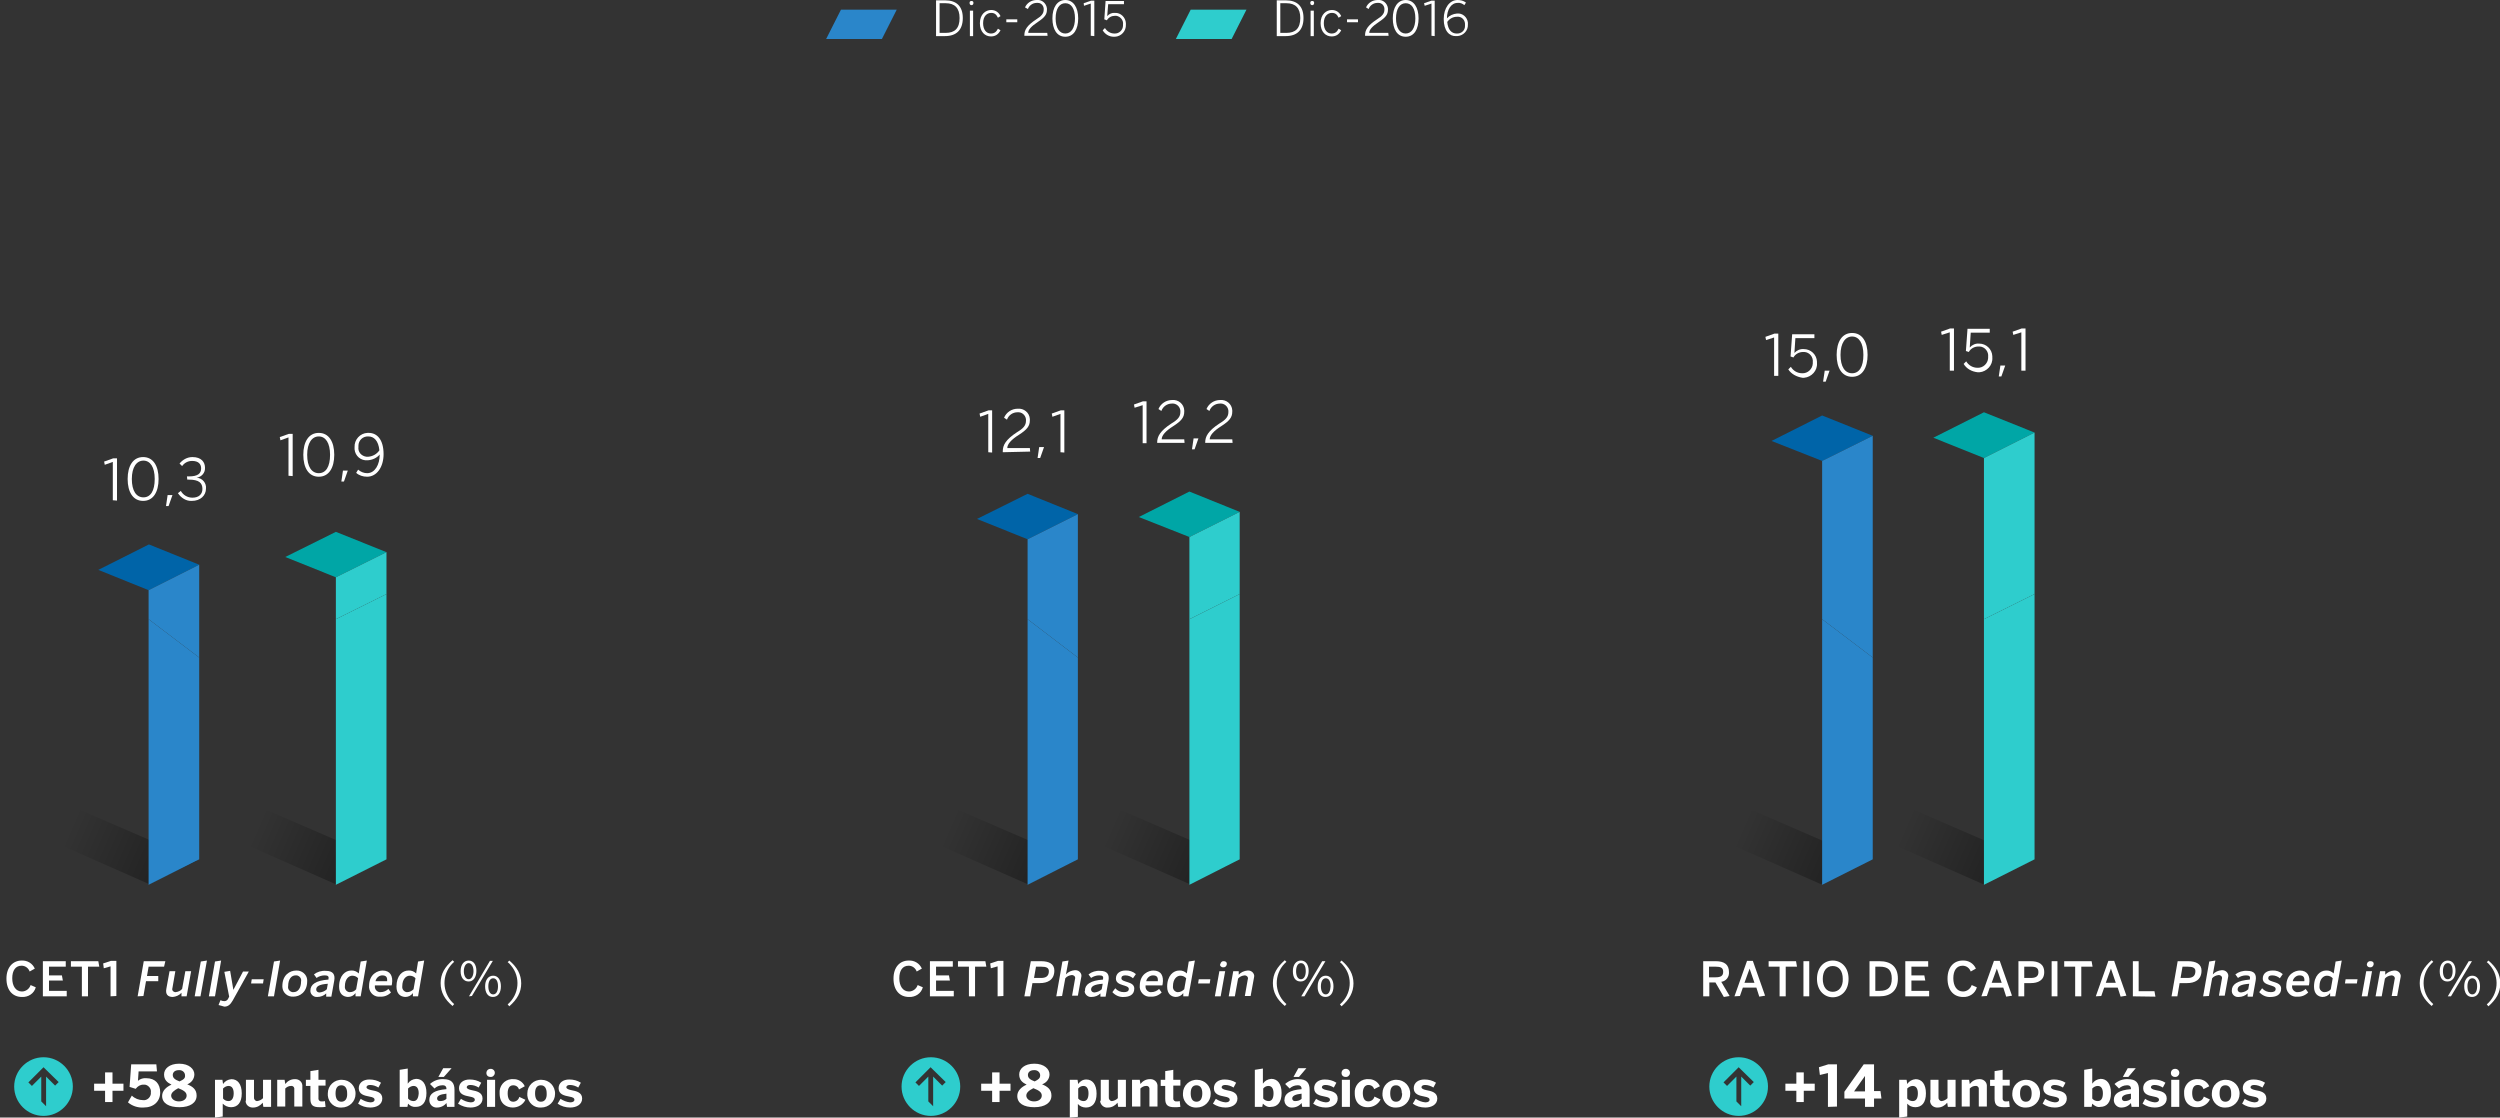 <?xml version="1.0" encoding="utf-8"?>
<!-- Generator: Adobe Illustrator 21.0.0, SVG Export Plug-In . SVG Version: 6.00 Build 0)  -->
<!DOCTYPE svg PUBLIC "-//W3C//DTD SVG 1.1//EN" "http://www.w3.org/Graphics/SVG/1.1/DTD/svg11.dtd">
<svg version="1.1" id="Capa_1" xmlns="http://www.w3.org/2000/svg" xmlns:xlink="http://www.w3.org/1999/xlink" x="0px" y="0px"
	 viewBox="0 0 775.6 346.7" style="enable-background:new 0 0 775.6 346.7;" xml:space="preserve">
<rect x="0" y="0" width="775.6" height="346.7" fill="#333333" stroke="none"/>
<style type="text/css">
	.st0{fill:url(#SVGID_1_);}
	.st1{fill:url(#SVGID_2_);}
	.st2{fill:url(#SVGID_3_);}
	.st3{fill:url(#SVGID_4_);}
	.st4{fill:url(#SVGID_5_);}
	.st5{fill:url(#SVGID_6_);}
	.st6{fill:#FFFFFF;}
	.st7{fill:#2ECDCD;}
	.st8{fill:#2A86CA;}
	.st9{fill:#0064A8;}
	.st10{fill:#00A6A6;}
</style>
<linearGradient id="SVGID_1_" gradientUnits="userSpaceOnUse" x1="79.408" y1="256.683" x2="123.937" y2="276.044">
	<stop  offset="0" style="stop-color:#000000;stop-opacity:0"/>
	<stop  offset="1" style="stop-color:#000000;stop-opacity:0.5"/>
</linearGradient>
<polygon class="st0" points="104.1,274.3 57,253.5 76,248.4 119,267 "/>
<linearGradient id="SVGID_2_" gradientUnits="userSpaceOnUse" x1="21.602" y1="256.683" x2="66.132" y2="276.044">
	<stop  offset="0" style="stop-color:#000000;stop-opacity:0"/>
	<stop  offset="1" style="stop-color:#000000;stop-opacity:0.5"/>
</linearGradient>
<polygon class="st1" points="46.3,274.3 -0.8,253.5 18.2,248.4 61.2,267 "/>
<linearGradient id="SVGID_3_" gradientUnits="userSpaceOnUse" x1="344.37" y1="256.683" x2="388.9" y2="276.044">
	<stop  offset="0" style="stop-color:#000000;stop-opacity:0"/>
	<stop  offset="1" style="stop-color:#000000;stop-opacity:0.5"/>
</linearGradient>
<polygon class="st2" points="369.1,274.3 322,253.5 341,248.4 383.9,267 "/>
<linearGradient id="SVGID_4_" gradientUnits="userSpaceOnUse" x1="294.033" y1="256.683" x2="338.562" y2="276.044">
	<stop  offset="0" style="stop-color:#000000;stop-opacity:0"/>
	<stop  offset="1" style="stop-color:#000000;stop-opacity:0.5"/>
</linearGradient>
<polygon class="st3" points="318.8,274.3 271.7,253.5 290.7,248.4 333.6,267 "/>
<linearGradient id="SVGID_5_" gradientUnits="userSpaceOnUse" x1="590.526" y1="256.683" x2="635.055" y2="276.044">
	<stop  offset="0" style="stop-color:#000000;stop-opacity:0"/>
	<stop  offset="1" style="stop-color:#000000;stop-opacity:0.5"/>
</linearGradient>
<polygon class="st4" points="615.2,274.3 568.2,253.5 587.2,248.4 630.1,267 "/>
<linearGradient id="SVGID_6_" gradientUnits="userSpaceOnUse" x1="540.189" y1="256.683" x2="584.718" y2="276.044">
	<stop  offset="0" style="stop-color:#000000;stop-opacity:0"/>
	<stop  offset="1" style="stop-color:#000000;stop-opacity:0.5"/>
</linearGradient>
<polygon class="st5" points="564.9,274.3 517.8,253.5 536.8,248.4 579.7,267 "/>
<title>des_financiero_solvencia</title>
<g>
	<path class="st6" d="M2,303.6c0-3.6,2.1-5.6,4.7-5.6c1.8-0.1,3.4,0.9,4.1,2.5l-1.6,0.9c-0.4-1.1-1.4-1.8-2.5-1.8
		c-1.9,0-2.9,1.5-2.9,3.9s1.1,4.1,3,4.1c1.2,0,2.3-0.8,2.7-2l1.6,0.7c-0.5,1.9-2.3,3.1-4.3,3C4,309.3,2,307.3,2,303.6z"/>
</g>
<g>
	<path class="st6" d="M13.3,309.1v-10.9h7.1v1.7h-5.2v2.7h4l0.3,1.6h-4.3v3.2h5.5v1.7L13.3,309.1L13.3,309.1z"/>
</g>
<g>
	<path class="st6" d="M25.4,309.1v-9.2H22v-1.7h8.5l0.3,1.7h-3.5v9.2H25.4z"/>
</g>
<g>
	<path class="st6" d="M34.3,309.1v-9.3l-2.1,0.6l-0.2-1.5l2.4-0.8h1.7V309L34.3,309.1L34.3,309.1z"/>
</g>
<g>
	<path class="st6" d="M42.7,309.1l1.9-10.9h6.7l-0.4,1.7h-4.8l-0.5,2.9h3.5v1.6h-3.8l-0.8,4.6L42.7,309.1L42.7,309.1z"/>
</g>
<g>
	<path class="st6" d="M51.6,306.8l1-5.5h1.8l-0.9,5.2c-0.2,0.5,0,1,0.5,1.2c0.2,0.1,0.3,0.1,0.5,0.1c0.8-0.1,1.5-0.4,2-1l1-5.5h1.8
		l-1.4,7.8h-1.6V308c-0.7,0.8-1.7,1.2-2.7,1.3C52,309.3,51.3,308.4,51.6,306.8z"/>
</g>
<g>
	<path class="st6" d="M60.4,309.1l1.9-10.8l1.9-0.3l-2,11.1L60.4,309.1L60.4,309.1z"/>
</g>
<g>
	<path class="st6" d="M64.8,309.1l1.9-10.8l1.9-0.3l-1.9,11.1L64.8,309.1L64.8,309.1z"/>
</g>
<g>
	<path class="st6" d="M67.8,311.8l0.6-1.5c0.4,0.2,0.8,0.3,1.2,0.3c0.5,0,1-0.3,1.2-0.8l0.3-0.6l-1.5-7.7l1.8-0.3l1,5.9l0,0l3-5.7
		h1.8l-5,9c-0.7,1.2-1.4,1.9-2.6,1.9C69.1,312.1,68.4,312,67.8,311.8z"/>
</g>
<g>
	<path class="st6" d="M77.9,305.1l0.2-1.3h3.7l-0.2,1.3H77.9z"/>
</g>
<g>
	<path class="st6" d="M83.1,309.1l1.9-10.8l1.9-0.3L85,309.1L83.1,309.1L83.1,309.1z"/>
</g>
<g>
	<path class="st6" d="M87.6,305.9c0-3.4,2.3-4.8,4.3-4.8c1.7-0.1,3.3,1.2,3.4,2.9c0,0.1,0,0.3,0,0.4c0,3.4-2.3,4.8-4.3,4.8
		c-1.8,0.1-3.3-1.2-3.4-3C87.6,306.2,87.6,306,87.6,305.9z M93.4,304.5c0.2-0.9-0.4-1.7-1.3-1.9c-0.1,0-0.3,0-0.4,0
		c-1.3,0-2.3,1.2-2.3,3.3c-0.2,0.9,0.4,1.7,1.3,1.9c0.1,0,0.3,0,0.4,0C92.4,307.8,93.4,306.6,93.4,304.5L93.4,304.5z"/>
</g>
<g>
	<path class="st6" d="M96.3,307.3c0-1.9,1.7-3.1,5.6-3.4v-0.2c0.2-0.8-0.2-1.1-1.2-1.1c-0.9,0-1.8,0.3-2.5,0.8l-0.8-1.1
		c1-0.8,2.3-1.2,3.7-1.1c2.3,0,2.9,1.2,2.6,3l-0.9,5h-1.6v-1c-0.7,0.7-1.7,1.1-2.8,1.1c-1,0.1-2-0.7-2.1-1.7
		C96.3,307.5,96.3,307.4,96.3,307.3z M101.4,306.9l0.3-1.7c-2.7,0.2-3.6,0.8-3.6,1.8c0,0.5,0.4,0.9,1,0.9h0.1
		C100,307.8,100.8,307.5,101.4,306.9L101.4,306.9z"/>
</g>
<g>
	<path class="st6" d="M105.2,306.1c0-3.5,2-5,3.7-5c0.9-0.1,1.8,0.3,2.4,0.9l0.6-3.7l1.9-0.3l-1.9,11.1h-1.6v-1
		c-0.6,0.8-1.4,1.2-2.4,1.2C106.4,309.2,105.2,308.3,105.2,306.1z M110.5,306.9l0.6-3.4c-0.4-0.5-1.1-0.8-1.8-0.8
		c-1,0-2.3,0.9-2.3,3.3c-0.1,0.8,0.4,1.6,1.3,1.8c0.1,0,0.2,0,0.3,0C109.4,307.8,110.1,307.4,110.5,306.9z"/>
</g>
<g>
	<path class="st6" d="M114.5,305.9c0-3.8,2.8-4.8,4.2-4.8c2.3,0,3.3,1.6,2.9,4.2l-0.1,0.4h-5.2v0.2c-0.1,0.9,0.5,1.7,1.4,1.9
		c0.1,0,0.3,0,0.4,0c0.9,0,1.8-0.4,2.4-1l0.8,1.1c-0.9,0.9-2.1,1.4-3.4,1.3c-1.7,0.2-3.2-1.1-3.4-2.8
		C114.5,306.3,114.5,306.1,114.5,305.9z M120.1,304.4c0.1-1.1-0.2-1.8-1.5-1.8c-1,0-1.9,0.8-2.1,1.8H120.1z"/>
</g>
<g>
	<path class="st6" d="M123,306.1c0-3.5,1.9-5,3.7-5c0.9-0.1,1.8,0.3,2.4,0.9l0.6-3.7l1.9-0.3l-1.9,11.1h-1.6v-1
		c-0.6,0.8-1.4,1.2-2.4,1.2C124.2,309.2,123,308.3,123,306.1z M128.3,306.9l0.6-3.4c-0.4-0.5-1.1-0.8-1.8-0.8c-1,0-2.3,0.9-2.3,3.3
		c-0.1,0.8,0.4,1.6,1.3,1.8c0.1,0,0.2,0,0.3,0C127.1,307.8,127.8,307.4,128.3,306.9L128.3,306.9z"/>
</g>
<g>
	<path class="st6" d="M140.4,312.1c-2.4-2-3.7-4.2-3.7-7.1s1.3-5,3.7-7.1l0.5,0.5c-3.6,3.1-4,8.5-1,12.1c0.3,0.3,0.6,0.7,1,1
		L140.4,312.1z"/>
</g>
<g>
	<path class="st6" d="M142.9,301.3c0-2,1-3.3,2.5-3.3s2.4,1.3,2.4,3.2s-0.9,3.3-2.4,3.3S142.9,303.3,142.9,301.3z M146.9,301.3
		c0-1.5-0.6-2.5-1.5-2.5s-1.5,1.1-1.5,2.5s0.6,2.5,1.5,2.5S146.9,302.7,146.9,301.3L146.9,301.3z M145.5,309.1l6.5-11h0.9l-6.5,10.9
		L145.5,309.1L145.5,309.1z M150.5,306c0-2,1-3.3,2.5-3.3s2.4,1.3,2.4,3.3s-0.9,3.3-2.5,3.3S150.5,307.9,150.5,306L150.5,306z
		 M154.5,306c0-1.5-0.5-2.5-1.5-2.5s-1.5,1.1-1.5,2.5s0.5,2.5,1.5,2.5S154.5,307.4,154.5,306L154.5,306z"/>
</g>
<g>
	<path class="st6" d="M157.5,311.6c3.6-3.1,4.1-8.5,1-12.1c-0.3-0.4-0.6-0.7-1-1l0.5-0.5c2.4,2,3.7,4.3,3.7,7.1s-1.3,5-3.7,7.1
		L157.5,311.6z"/>
</g>
<g>
	<path class="st6" d="M32.6,341.9v-3.5h-3.4v-2.2h3.4v-3.5h2.3v3.5h3.4v2.2h-3.4v3.5H32.6z"/>
</g>
<g>
	<path class="st6" d="M307.8,341.9v-3.5h-3.4v-2.2h3.4v-3.5h2.3v3.5h3.4v2.2h-3.4v3.5H307.8z"/>
</g>
<g>
	<path class="st6" d="M557.3,341.9v-3.5h-3.4v-2.2h3.4v-3.5h2.3v3.5h3.4v2.2h-3.4v3.5H557.3z"/>
</g>
<g>
	<path class="st6" d="M39.7,342l1.2-2.1c0.9,0.9,2.2,1.4,3.4,1.4c1.2,0.2,2.3-0.7,2.5-1.9c0-0.2,0-0.3,0-0.5
		c0.2-1.1-0.7-2.2-1.8-2.4c-0.2,0-0.3,0-0.5,0c-1,0-1.8,0.5-2.4,1.3l-1.9-0.6l0.5-7h7.8l0.2,2.2H43l-0.2,2.9
		c0.7-0.6,1.7-0.9,2.6-0.8c2.8,0,4.3,1.8,4.3,4.4c0,2.8-2,4.7-5.2,4.7C42.7,343.7,41,343.1,39.7,342z"/>
</g>
<g>
	<path class="st6" d="M50.3,340c0-1.6,1.3-2.8,2.9-3.5c-1.4-0.7-2.3-1.5-2.3-3.2s1.6-3.3,4.7-3.3s4.7,1.7,4.7,3.3
		c0,1.4-0.9,2.6-2.2,3.1c1.7,0.7,2.9,1.6,2.9,3.5c0,2.2-2,3.6-5.3,3.6S50.3,342.3,50.3,340z M57.9,339.9c0-1-0.8-1.6-2.6-2.3
		c-1.3,0.7-2.2,1.4-2.2,2.3s0.9,1.8,2.4,1.8S57.9,340.9,57.9,339.9z M57.4,333.6c0-0.9-0.8-1.6-1.7-1.6c-0.1,0-0.1,0-0.2,0
		c-1.4,0-1.9,0.8-1.9,1.5c0,1,0.8,1.5,2.1,2C57,334.9,57.5,334.5,57.4,333.6L57.4,333.6z"/>
</g>
<g>
	<path class="st6" d="M66.7,346.7V335H69l0.2,1.3c0.6-0.9,1.5-1.4,2.6-1.5c1.9,0,3.2,1.5,3.2,4.4s-1.3,4.3-3.3,4.3
		c-1,0-1.9-0.4-2.6-1.1v4L66.7,346.7z M72.5,339.2c0-1.4-0.5-2.3-1.6-2.3c-0.6,0-1.2,0.3-1.7,0.8v3.1c0.4,0.5,1,0.8,1.7,0.8
		C71.9,341.6,72.5,340.7,72.5,339.2L72.5,339.2z"/>
</g>
<g>
	<path class="st6" d="M76.3,341.1V335h2.5v5.4c-0.1,0.5,0.3,1.1,0.8,1.2c0.1,0,0.1,0,0.2,0c0.7-0.1,1.3-0.4,1.8-0.9V335h2.5v8.4
		h-2.4l-0.2-1.3c-0.7,0.9-1.8,1.5-2.9,1.5c-1.2,0.1-2.3-0.7-2.4-1.9C76.3,341.5,76.3,341.3,76.3,341.1z"/>
</g>
<g>
	<path class="st6" d="M86,343.4V335h2.3l0.2,1.3c0.7-0.9,1.7-1.5,2.9-1.5c1.2-0.1,2.3,0.7,2.4,1.9c0,0.2,0,0.3,0,0.5v6.1h-2.5V338
		c0.1-0.5-0.2-1-0.7-1.1c-0.1,0-0.2,0-0.3,0c-0.7,0-1.3,0.3-1.8,0.8v5.6H86V343.4z"/>
</g>
<g>
	<path class="st6" d="M96.3,340.9v-4h-1.4V335h1.4v-2.7l2.5-0.4v3.1h2.2v1.8h-2.2v3.8c-0.1,0.5,0.2,1,0.7,1.1c0.1,0,0.3,0,0.4,0
		c0.3,0,0.6,0,0.9-0.1l0.2,1.8c-0.6,0.1-1.2,0.1-1.8,0.1C97.1,343.5,96.3,342.9,96.3,340.9z"/>
</g>
<g>
	<path class="st6" d="M101.7,339.2c0-2.4,2-4.3,4.4-4.2c2.4,0,4.3,2,4.2,4.4c0,2.3-1.9,4.2-4.3,4.2c-2.2,0.2-4.1-1.5-4.3-3.7
		C101.7,339.7,101.7,339.4,101.7,339.2z M107.7,339.2c0-1.4-0.5-2.5-1.8-2.5s-1.8,1-1.8,2.5s0.5,2.6,1.8,2.6
		S107.8,340.7,107.7,339.2L107.7,339.2z"/>
</g>
<g>
	<path class="st6" d="M111.1,342.4l0.8-1.5c0.9,0.6,1.9,1,3,1.1c0.8,0,1.3-0.3,1.3-0.8s-0.4-0.8-1.6-1c-1.6-0.3-3.3-0.7-3.3-2.6
		c0-1.7,1.4-2.7,3.3-2.7c1.3,0,2.5,0.3,3.6,1l-0.8,1.5c-0.8-0.5-1.7-0.8-2.6-0.8c-0.7,0-1.1,0.3-1.1,0.7s0.5,0.7,1.5,0.9
		c1.7,0.3,3.4,0.7,3.4,2.6s-1.8,2.8-3.7,2.8C113.5,343.6,112.2,343.2,111.1,342.4z"/>
</g>
<g>
	<path class="st6" d="M126.6,342.4l-0.2,1H124v-11.5l2.5-0.4v4.7c0.6-0.9,1.5-1.4,2.6-1.5c1.9,0,3.2,1.5,3.2,4.4s-1.3,4.3-3.3,4.3
		C128.1,343.5,127.2,343.1,126.6,342.4z M129.9,339.2c0-1.4-0.5-2.3-1.6-2.3c-0.6,0-1.2,0.3-1.7,0.8v3.1c0.4,0.5,1,0.8,1.7,0.8
		C129.3,341.6,129.8,340.7,129.9,339.2L129.9,339.2z"/>
</g>
<g>
	<path class="st6" d="M133.2,341.2c0-1.9,1.6-3,5.3-3.3v-0.2c0-0.6-0.4-1-1-1c-0.1,0-0.2,0-0.3,0c-0.9,0-1.8,0.4-2.4,1l-1.4-1.4
		c1.1-1,2.6-1.6,4.2-1.5c2.4,0,3.4,1.1,3.4,3.3v5.3h-2.3l-0.2-1.2c-0.7,0.9-1.8,1.4-2.9,1.4c-1.2,0.1-2.3-0.8-2.4-2.1
		C133.2,341.4,133.2,341.3,133.2,341.2z M138.5,340.9v-1.6c-2,0.2-2.9,0.7-2.9,1.5c0,0.4,0.3,0.8,0.8,0.8h0.1
		C137.3,341.6,138,341.4,138.5,340.9L138.5,340.9z M137.5,331.4h2.6l-2.4,2.7H136L137.5,331.4z"/>
</g>
<g>
	<path class="st6" d="M142.1,342.4l0.9-1.5c0.9,0.6,1.9,1,3,1.1c0.8,0,1.3-0.3,1.3-0.8s-0.4-0.8-1.6-1c-1.6-0.3-3.3-0.7-3.3-2.6
		c0-1.7,1.4-2.7,3.3-2.7c1.3,0,2.5,0.3,3.6,1l-0.8,1.5c-0.8-0.5-1.7-0.8-2.6-0.8c-0.7,0-1.1,0.3-1.1,0.7s0.5,0.7,1.5,0.9
		c1.6,0.3,3.4,0.7,3.4,2.6s-1.8,2.8-3.7,2.8C144.6,343.6,143.3,343.2,142.1,342.4z"/>
</g>
<g>
	<path class="st6" d="M150.9,332.9c0-0.7,0.5-1.3,1.3-1.3c0.1,0,0.1,0,0.2,0c0.7,0.1,1.2,0.7,1.1,1.4c-0.1,0.7-0.7,1.2-1.4,1.1
		C151.4,334.1,150.9,333.6,150.9,332.9z M151.1,343.4V335h2.5v8.4H151.1z"/>
</g>
<g>
	<path class="st6" d="M155,339.2c-0.2-2.2,1.4-4.2,3.6-4.4c0.2,0,0.4,0,0.6,0c1.5-0.1,3,0.8,3.6,2.2l-1.8,1
		c-0.2-0.8-0.9-1.3-1.8-1.3c-1.1,0-1.7,0.9-1.7,2.5c0,1.5,0.5,2.6,1.7,2.6c0.9,0,1.7-0.6,1.9-1.5l1.9,0.9c-0.7,1.5-2.3,2.4-3.9,2.4
		C157.2,343.6,155,342.5,155,339.2z"/>
</g>
<g>
	<path class="st6" d="M163.6,339.2c0-2.4,2-4.3,4.4-4.2c2.4,0,4.3,2,4.2,4.4c0,2.3-1.9,4.2-4.3,4.2c-2.2,0.2-4.1-1.5-4.3-3.7
		C163.6,339.7,163.6,339.4,163.6,339.2z M169.6,339.2c0-1.4-0.5-2.5-1.8-2.5s-1.8,1-1.8,2.5s0.5,2.6,1.8,2.6
		S169.7,340.7,169.6,339.2L169.6,339.2z"/>
</g>
<g>
	<path class="st6" d="M173,342.4l0.9-1.5c0.9,0.6,1.9,1,3,1.1c0.8,0,1.3-0.3,1.3-0.8s-0.4-0.8-1.6-1c-1.6-0.3-3.3-0.7-3.3-2.6
		c0-1.7,1.4-2.7,3.3-2.7c1.3,0,2.5,0.3,3.6,1l-0.8,1.5c-0.8-0.5-1.7-0.8-2.6-0.8c-0.7,0-1.1,0.3-1.1,0.7s0.5,0.7,1.5,0.9
		c1.6,0.3,3.4,0.7,3.4,2.6s-1.8,2.8-3.7,2.8C175.5,343.6,174.1,343.2,173,342.4z"/>
</g>
<g id="icons">
	<g>
		<path class="st7" d="M4.4,337.1c0,5,4.1,9.1,9.1,9.1s9.1-4.1,9.1-9.1s-4.1-9.1-9.1-9.1S4.4,332.1,4.4,337.1L4.4,337.1z
			 M18.2,335.7l-1.1,1.1l-2.8-2.8v9.2l-1.5-1.5V334l-2.9,2.9l-1.1-1.1l4.7-4.7L18.2,335.7z"/>
	</g>
</g>
<g>
	<path class="st6" d="M277.2,303.6c0-3.6,2-5.6,4.7-5.6c1.8-0.1,3.4,0.9,4.1,2.5l-1.6,0.9c-0.4-1.1-1.4-1.8-2.5-1.8
		c-1.9,0-2.9,1.5-2.9,3.9s1.1,4.1,3,4.1c1.2,0,2.3-0.8,2.7-2l1.6,0.7c-0.5,1.9-2.3,3.1-4.3,3C279.2,309.3,277.2,307.3,277.2,303.6z"
		/>
</g>
<g>
	<path class="st6" d="M288.5,309.1v-10.9h7.1v1.7h-5.2v2.7h4l0.3,1.6h-4.3v3.2h5.5v1.7L288.5,309.1L288.5,309.1z"/>
</g>
<g>
	<path class="st6" d="M300.6,309.1v-9.2h-3.4v-1.7h8.5l0.3,1.7h-3.5v9.2H300.6z"/>
</g>
<g>
	<path class="st6" d="M309.5,309.1v-9.3l-2.1,0.6l-0.2-1.5l2.4-0.8h1.7V309L309.5,309.1L309.5,309.1z"/>
</g>
<g>
	<path class="st6" d="M319.8,298.2h3.2c2.5,0,4.1,0.9,4.1,2.9c0,3-2.2,3.9-4.5,3.9h-2.3l-0.7,4.1h-1.8L319.8,298.2z M323,303.4
		c1.4,0,2.4-0.5,2.4-2.1c0-1-0.7-1.4-2.4-1.4h-1.6l-0.6,3.5H323L323,303.4z"/>
</g>
<g>
	<path class="st6" d="M327.7,309.1l1.9-10.8l1.9-0.3l-0.8,4.3c0.7-0.8,1.7-1.2,2.7-1.3c1-0.1,1.9,0.5,2.1,1.5c0,0.3,0,0.6-0.1,0.9
		l-1,5.5h-1.8l0.9-5.1c0.2-0.5,0-1-0.5-1.2c-0.2-0.1-0.4-0.1-0.5-0.1c-0.8,0.1-1.5,0.4-2,1l-1,5.5L327.7,309.1L327.7,309.1z"/>
</g>
<g>
	<path class="st6" d="M336.6,307.3c0-1.9,1.7-3.1,5.6-3.4v-0.2c0.2-0.8-0.2-1.1-1.2-1.1c-0.9,0-1.8,0.3-2.5,0.8l-0.8-1.1
		c1-0.8,2.3-1.2,3.6-1.1c2.3,0,2.9,1.2,2.6,3l-0.9,5h-1.6v-1c-0.7,0.7-1.7,1.1-2.8,1.1c-1,0.1-2-0.7-2.1-1.7
		C336.6,307.5,336.6,307.4,336.6,307.3z M341.8,306.9l0.3-1.7c-2.7,0.2-3.6,0.8-3.6,1.8c0,0.5,0.4,0.9,1,0.9h0.1
		C340.4,307.8,341.2,307.5,341.8,306.9L341.8,306.9z"/>
</g>
<g>
	<path class="st6" d="M345.1,307.8l0.9-1.2c0.7,0.8,1.6,1.2,2.7,1.2c0.8,0,1.5-0.2,1.5-1c0-1.4-4-0.8-4-3.2c0-1.7,1.4-2.5,2.9-2.5
		c1.2-0.1,2.4,0.3,3.3,1.1l-0.9,1.3c-0.7-0.6-1.5-0.9-2.4-0.9c-0.8,0-1.2,0.3-1.2,0.9c0,1.4,4,0.8,4,3.2c0,2.1-1.8,2.6-3.3,2.6
		C347.3,309.4,346,308.8,345.1,307.8z"/>
</g>
<g>
	<path class="st6" d="M353.6,305.9c0-3.8,2.8-4.8,4.2-4.8c2.4,0,3.3,1.6,2.9,4.2l-0.1,0.4h-5.2v0.2c-0.1,0.9,0.5,1.7,1.4,1.9
		c0.1,0,0.3,0,0.4,0c0.9,0,1.8-0.4,2.4-1l0.8,1.1c-0.9,0.9-2.1,1.4-3.4,1.3c-1.7,0.2-3.2-1.1-3.4-2.8
		C353.6,306.3,353.6,306.1,353.6,305.9z M359.2,304.4c0.1-1.1-0.2-1.8-1.5-1.8c-1,0-1.9,0.8-2.1,1.8H359.2L359.2,304.4z"/>
</g>
<g>
	<path class="st6" d="M362.1,306.1c0-3.5,2-5,3.7-5c0.9-0.1,1.8,0.3,2.4,0.9l0.6-3.7l1.9-0.3l-2,11.1h-1.6v-1
		c-0.6,0.8-1.4,1.2-2.4,1.2C363.3,309.2,362.1,308.3,362.1,306.1z M367.4,306.9l0.6-3.4c-0.4-0.5-1.1-0.8-1.8-0.8
		c-1,0-2.3,0.9-2.3,3.3c-0.1,0.8,0.4,1.6,1.3,1.8c0.1,0,0.2,0,0.3,0C366.2,307.8,366.9,307.4,367.4,306.9L367.4,306.9z"/>
</g>
<g>
	<path class="st6" d="M371.7,305.1l0.2-1.3h3.6l-0.2,1.3H371.7z"/>
</g>
<g>
	<path class="st6" d="M376.9,309.1l1.4-7.8h1.8l-1.4,7.8H376.9z M378.6,299.1c0.1-0.6,0.6-1,1.1-0.9c0.5,0,0.9,0.3,0.9,0.7
		c0,0.1,0,0.2,0,0.3c-0.1,0.6-0.6,1-1.2,0.9c-0.4,0-0.8-0.3-0.9-0.7C378.5,299.3,378.5,299.2,378.6,299.1L378.6,299.1z"/>
</g>
<g>
	<path class="st6" d="M381.2,309.1l1.4-7.8h1.7v1.1c0.7-0.8,1.7-1.2,2.7-1.3c1-0.1,1.9,0.5,2.1,1.5c0,0.3,0,0.6-0.1,0.9l-1,5.5h-1.8
		l0.9-5.1c0.2-0.5,0-1-0.5-1.2c-0.2-0.1-0.4-0.1-0.5-0.1c-0.8,0.1-1.5,0.4-2,1l-1,5.5H381.2L381.2,309.1z"/>
</g>
<g>
	<path class="st6" d="M398.6,312.1c-2.4-2-3.7-4.2-3.7-7.1s1.3-5,3.7-7.1l0.5,0.5c-3.6,3.1-4,8.5-1,12.1c0.3,0.3,0.6,0.7,1,1
		L398.6,312.1z"/>
</g>
<g>
	<path class="st6" d="M401.1,301.3c0-2,1-3.3,2.5-3.3s2.4,1.3,2.4,3.2s-0.9,3.3-2.5,3.3S401.1,303.3,401.1,301.3z M405.1,301.3
		c0-1.5-0.5-2.5-1.5-2.5s-1.5,1.1-1.5,2.5s0.5,2.5,1.5,2.5S405.1,302.7,405.1,301.3L405.1,301.3z M403.7,309.1l6.5-10.9h1l-6.5,10.9
		H403.7z M408.8,306c0-2,1-3.3,2.5-3.3s2.4,1.3,2.4,3.3s-0.9,3.3-2.5,3.3S408.7,307.9,408.8,306L408.8,306z M412.8,306
		c0-1.5-0.5-2.5-1.5-2.5s-1.5,1.1-1.5,2.5s0.5,2.5,1.5,2.5S412.7,307.4,412.8,306L412.8,306z"/>
</g>
<g>
	<path class="st6" d="M415.7,311.6c3.6-3.1,4.1-8.5,1-12.1c-0.3-0.4-0.6-0.7-1-1l0.5-0.5c2.4,2,3.7,4.3,3.7,7.1s-1.3,5-3.7,7.1
		L415.7,311.6z"/>
</g>
<g>
	<path class="st6" d="M315.6,340c0-1.6,1.3-2.8,2.9-3.5c-1.4-0.7-2.3-1.5-2.3-3.2s1.6-3.3,4.7-3.3s4.7,1.7,4.7,3.3
		c0,1.4-0.9,2.6-2.3,3.1c1.7,0.7,2.9,1.6,2.9,3.5c0,2.2-2,3.6-5.3,3.6S315.6,342.3,315.6,340z M323.2,339.9c0-1-0.8-1.6-2.6-2.3
		c-1.4,0.7-2.2,1.4-2.2,2.3s0.9,1.8,2.4,1.8S323.2,340.9,323.2,339.9z M322.7,333.6c0-0.9-0.8-1.6-1.7-1.6c-0.1,0-0.1,0-0.2,0
		c-1.4,0-1.9,0.8-1.9,1.5c0,1,0.8,1.5,2.1,2C322.2,334.9,322.7,334.5,322.7,333.6L322.7,333.6z"/>
</g>
<g>
	<path class="st6" d="M331.9,346.7V335h2.4l0.2,1.3c0.6-0.9,1.5-1.4,2.5-1.4c1.9,0,3.2,1.5,3.2,4.4s-1.3,4.3-3.3,4.3
		c-1,0-1.9-0.4-2.5-1.1v4L331.9,346.7z M337.7,339.2c0-1.4-0.5-2.3-1.6-2.3c-0.6,0-1.2,0.3-1.6,0.8v3.1c0.4,0.5,1,0.8,1.7,0.8
		C337.2,341.6,337.7,340.7,337.7,339.2L337.7,339.2z"/>
</g>
<g>
	<path class="st6" d="M341.5,341.1V335h2.5v5.4c-0.1,0.5,0.3,1.1,0.8,1.2c0.1,0,0.1,0,0.2,0c0.7-0.1,1.3-0.4,1.8-0.9V335h2.5v8.4
		h-2.4l-0.2-1.3c-0.7,0.9-1.8,1.5-2.9,1.5c-1.2,0.2-2.3-0.7-2.5-1.9C341.5,341.5,341.5,341.3,341.5,341.1z"/>
</g>
<g>
	<path class="st6" d="M351.2,343.4V335h2.4l0.2,1.3c0.7-0.9,1.7-1.5,2.9-1.5c1.2-0.1,2.3,0.7,2.4,1.9c0,0.2,0,0.3,0,0.5v6.1h-2.5
		V338c0.1-0.5-0.2-1-0.7-1.1c-0.1,0-0.2,0-0.3,0c-0.7,0-1.3,0.3-1.8,0.8v5.6h-2.6V343.4z"/>
</g>
<g>
	<path class="st6" d="M361.5,340.9v-4h-1.4V335h1.4v-2.7l2.5-0.4v3.1h2.2v1.8H364v3.8c-0.1,0.5,0.2,1,0.7,1.1c0.1,0,0.3,0,0.4,0
		c0.3,0,0.6,0,0.9-0.1l0.2,1.8c-0.6,0.1-1.2,0.1-1.8,0.1C362.4,343.5,361.5,342.9,361.5,340.9z"/>
</g>
<g>
	<path class="st6" d="M367,339.2c0-2.4,2-4.3,4.4-4.2c2.4,0,4.3,2,4.2,4.4c0,2.3-1.9,4.2-4.3,4.2c-2.2,0.2-4.1-1.5-4.3-3.7
		C367,339.7,367,339.4,367,339.2z M373,339.2c0-1.4-0.5-2.5-1.8-2.5s-1.8,1-1.8,2.5s0.5,2.6,1.8,2.6S373,340.7,373,339.2L373,339.2z
		"/>
</g>
<g>
	<path class="st6" d="M376.3,342.4l0.9-1.5c0.9,0.6,1.9,1,3,1.1c0.8,0,1.3-0.3,1.3-0.8s-0.4-0.8-1.6-1c-1.6-0.3-3.3-0.7-3.3-2.6
		c0-1.7,1.4-2.7,3.3-2.7c1.3,0,2.5,0.3,3.6,1l-0.8,1.5c-0.8-0.5-1.7-0.8-2.6-0.8c-0.7,0-1.1,0.3-1.1,0.7s0.5,0.7,1.5,0.9
		c1.6,0.3,3.4,0.7,3.4,2.6s-1.8,2.8-3.7,2.8C378.8,343.6,377.5,343.2,376.3,342.4z"/>
</g>
<g>
	<path class="st6" d="M391.8,342.4l-0.2,1h-2.3v-11.5l2.5-0.4v4.7c0.6-0.9,1.5-1.4,2.6-1.5c1.9,0,3.2,1.5,3.2,4.4s-1.3,4.3-3.3,4.3
		C393.4,343.6,392.5,343.1,391.8,342.4z M395.1,339.2c0-1.4-0.5-2.3-1.6-2.3c-0.6,0-1.2,0.3-1.6,0.8v3.1c0.4,0.5,1,0.8,1.7,0.8
		C394.6,341.6,395.1,340.7,395.1,339.2L395.1,339.2z"/>
</g>
<g>
	<path class="st6" d="M398.5,341.2c0-1.9,1.6-3,5.3-3.3v-0.2c0-0.6-0.4-1-1-1c-0.1,0-0.2,0-0.3,0c-0.9,0-1.8,0.4-2.4,1l-1.4-1.4
		c1.1-1,2.6-1.6,4.2-1.5c2.4,0,3.4,1.1,3.4,3.3v5.3H404l-0.2-1.2c-0.7,0.9-1.8,1.4-2.9,1.4c-1.2,0.1-2.3-0.8-2.4-2
		C398.5,341.4,398.4,341.3,398.5,341.2z M403.8,340.9v-1.6c-2,0.2-2.9,0.7-2.9,1.5c0,0.4,0.3,0.8,0.8,0.8h0.1
		C402.6,341.6,403.3,341.4,403.8,340.9L403.8,340.9z M402.8,331.4h2.5l-2.3,2.7h-1.7L402.8,331.4z"/>
</g>
<g>
	<path class="st6" d="M407.4,342.4l0.9-1.5c0.9,0.6,1.9,1,3,1.1c0.8,0,1.3-0.3,1.3-0.8s-0.4-0.8-1.6-1c-1.6-0.3-3.3-0.7-3.3-2.6
		c0-1.7,1.4-2.7,3.3-2.7c1.3,0,2.5,0.3,3.6,1l-0.8,1.5c-0.8-0.5-1.7-0.8-2.6-0.8c-0.7,0-1.1,0.3-1.1,0.7s0.5,0.7,1.5,0.9
		c1.6,0.3,3.4,0.7,3.4,2.6s-1.8,2.8-3.7,2.8C409.9,343.6,408.5,343.2,407.4,342.4z"/>
</g>
<g>
	<path class="st6" d="M416.2,332.9c0-0.7,0.5-1.3,1.3-1.3c0.1,0,0.1,0,0.2,0c0.7,0.1,1.2,0.7,1.1,1.4c-0.1,0.7-0.7,1.2-1.4,1.1
		C416.7,334.1,416.2,333.6,416.2,332.9z M416.3,343.4V335h2.5v8.4H416.3z"/>
</g>
<g>
	<path class="st6" d="M420.3,339.2c-0.2-2.2,1.4-4.2,3.6-4.4c0.2,0,0.4,0,0.6,0c1.5-0.1,3,0.8,3.6,2.2l-1.8,0.9
		c-0.2-0.8-0.9-1.3-1.8-1.3c-1,0-1.7,0.9-1.7,2.5c0,1.5,0.5,2.6,1.7,2.6c0.9,0,1.7-0.6,1.9-1.5l1.9,0.9c-0.7,1.5-2.3,2.4-3.9,2.4
		C422.5,343.6,420.3,342.5,420.3,339.2z"/>
</g>
<g>
	<path class="st6" d="M428.9,339.2c0-2.4,2-4.3,4.4-4.2c2.4,0,4.3,2,4.2,4.4c0,2.3-1.9,4.2-4.3,4.2c-2.2,0.2-4.1-1.5-4.3-3.7
		C428.9,339.7,428.9,339.4,428.9,339.2z M434.9,339.2c0-1.4-0.5-2.5-1.8-2.5s-1.8,1-1.8,2.5s0.5,2.6,1.8,2.6s1.9-1.1,1.9-2.6H434.9z
		"/>
</g>
<g>
	<path class="st6" d="M438.3,342.4l0.9-1.5c0.9,0.6,1.9,1,3,1.1c0.8,0,1.3-0.3,1.3-0.8s-0.4-0.8-1.6-1c-1.6-0.3-3.3-0.7-3.3-2.6
		c0-1.7,1.4-2.7,3.3-2.7c1.3,0,2.5,0.3,3.6,1l-0.8,1.5c-0.8-0.5-1.7-0.8-2.6-0.8c-0.7,0-1.1,0.3-1.1,0.7s0.5,0.7,1.5,0.9
		c1.6,0.3,3.4,0.7,3.4,2.6s-1.8,2.8-3.7,2.8C440.7,343.6,439.4,343.2,438.3,342.4z"/>
</g>
<g id="icons-2">
	<g>
		<path class="st7" d="M279.7,337.1c0,5,4.1,9.1,9.1,9.1s9.1-4.1,9.1-9.1s-4.1-9.1-9.1-9.1S279.7,332.1,279.7,337.1L279.7,337.1z
			 M293.4,335.7l-1.1,1.1l-2.8-2.8v9.2l-1.5-1.5V334l-2.9,2.9l-1.1-1.1l4.7-4.7L293.4,335.7z"/>
	</g>
</g>
<g>
	<path class="st6" d="M528.4,309.1v-10.9h3.9c2.6,0,4.1,1,4.1,3.4c0.1,1.5-0.9,2.8-2.4,3l2.6,4.4l-1.8,0.3l-2.6-4.5h-1.9v4.3
		L528.4,309.1L528.4,309.1z M530.2,303.2h2c1.6,0,2.4-0.4,2.4-1.7s-0.8-1.6-2.4-1.6h-2V303.2z"/>
</g>
<g>
	<path class="st6" d="M538.1,309.1l3.9-11h1.8l3.8,10.8l-1.8,0.3l-0.9-2.8h-4.2l-0.9,2.6L538.1,309.1L538.1,309.1z M541.2,304.9h3.1
		l-1.5-4.4l0,0L541.2,304.9z"/>
</g>
<g>
	<path class="st6" d="M552.1,309.1v-9.2h-3.4v-1.7h8.5l0.3,1.7H554v9.2H552.1z"/>
</g>
<g>
	<path class="st6" d="M559.5,309.1v-10.9h1.8v10.9H559.5z"/>
</g>
<g>
	<path class="st6" d="M563.7,303.7c0-3.7,2.3-5.7,4.9-5.7s4.9,2,4.9,5.7s-2.3,5.7-4.9,5.7S563.7,307.3,563.7,303.7z M571.7,303.7
		c0-2.5-1.2-4-3.1-4s-3.1,1.5-3.1,4s1.2,4,3.1,4S571.8,306.1,571.7,303.7L571.7,303.7z"/>
</g>
<g>
	<path class="st6" d="M580,309.1v-10.9h3.1c3.4,0,5.7,1.6,5.7,5.4s-2.3,5.5-5.7,5.5H580L580,309.1z M581.8,307.4h1.4
		c2.5,0,3.7-1.1,3.7-3.8s-1.2-3.7-3.7-3.7h-1.4V307.4L581.8,307.4z"/>
</g>
<g>
	<path class="st6" d="M591.1,309.1v-10.9h7.1v1.7H593v2.7h4l0.3,1.6H593v3.2h5.5v1.7L591.1,309.1L591.1,309.1z"/>
</g>
<g>
	<path class="st6" d="M604.2,303.6c0-3.6,2-5.6,4.7-5.6c1.8-0.1,3.4,0.9,4.1,2.5l-1.6,0.9c-0.4-1.1-1.4-1.8-2.5-1.8
		c-1.9,0-2.9,1.5-2.9,3.9s1.1,4.1,3,4.1c1.2,0,2.3-0.8,2.7-2l1.6,0.7c-0.5,1.9-2.3,3.1-4.3,3C606.2,309.3,604.2,307.3,604.2,303.6z"
		/>
</g>
<g>
	<path class="st6" d="M614.7,309.1l3.9-11h1.8l3.8,10.8l-1.8,0.3l-0.9-2.8h-4.2l-0.9,2.6L614.7,309.1L614.7,309.1z M617.9,304.9h3.1
		l-1.5-4.4l0,0L617.9,304.9z"/>
</g>
<g>
	<path class="st6" d="M626.2,309.1v-10.9h3.8c2.3,0,4.2,0.8,4.2,3.4s-2,3.4-4.2,3.4h-2v4.1H626.2z M628,303.4h2
		c1.6,0,2.4-0.5,2.4-1.8s-0.7-1.7-2.4-1.7h-2V303.4L628,303.4z"/>
</g>
<g>
	<path class="st6" d="M636.5,309.1v-10.9h1.8v10.9H636.5z"/>
</g>
<g>
	<path class="st6" d="M643.8,309.1v-9.2h-3.4v-1.7h8.5l0.3,1.7h-3.5v9.2H643.8L643.8,309.1z"/>
</g>
<g>
	<path class="st6" d="M650.2,309.1l3.9-11h1.8l3.8,10.8l-1.8,0.3l-0.9-2.8h-4.2l-0.9,2.6L650.2,309.1L650.2,309.1z M653.3,304.9h3.1
		l-1.5-4.4l0,0L653.3,304.9z"/>
</g>
<g>
	<path class="st6" d="M661.7,309.1v-10.9h1.8v9.3h4.9l0.3,1.7L661.7,309.1L661.7,309.1z"/>
</g>
<g>
	<path class="st6" d="M675.6,298.2h3.2c2.5,0,4.2,0.9,4.2,2.9c0,3-2.2,3.9-4.5,3.9h-2.3l-0.7,4.1h-1.8L675.6,298.2z M678.7,303.4
		c1.4,0,2.4-0.5,2.4-2.1c0-1-0.7-1.4-2.4-1.4h-1.6l-0.6,3.5H678.7L678.7,303.4z"/>
</g>
<g>
	<path class="st6" d="M683.5,309.1l1.9-10.8l1.9-0.3l-0.8,4.3c0.7-0.8,1.7-1.2,2.7-1.3c1-0.1,1.9,0.5,2.1,1.5c0,0.3,0,0.6-0.1,0.9
		l-1,5.5h-1.8l0.9-5.1c0.2-0.5,0-1-0.5-1.2c-0.2-0.1-0.4-0.1-0.5-0.1c-0.8,0.1-1.5,0.4-2,1l-1,5.5L683.5,309.1L683.5,309.1z"/>
</g>
<g>
	<path class="st6" d="M692.4,307.3c0-1.9,1.7-3.1,5.6-3.4v-0.2c0.2-0.8-0.2-1.1-1.2-1.1c-0.9,0-1.8,0.3-2.5,0.8l-0.8-1.1
		c1-0.8,2.3-1.2,3.7-1.1c2.3,0,2.9,1.2,2.6,3l-0.9,5h-1.6v-1c-0.7,0.7-1.7,1.1-2.8,1.1c-1,0.1-2-0.6-2.1-1.7
		C692.4,307.5,692.4,307.4,692.4,307.3z M697.5,306.9l0.3-1.7c-2.7,0.2-3.6,0.8-3.6,1.8c0,0.5,0.4,0.9,1,0.9h0.1
		C696.2,307.8,696.9,307.5,697.5,306.9L697.5,306.9z"/>
</g>
<g>
	<path class="st6" d="M700.9,307.8l0.9-1.2c0.7,0.8,1.6,1.2,2.7,1.2c0.8,0,1.5-0.2,1.5-1c0-1.4-4-0.8-4-3.2c0-1.7,1.4-2.5,2.9-2.5
		c1.2-0.1,2.4,0.3,3.3,1.1l-0.9,1.3c-0.7-0.6-1.5-0.9-2.4-0.9c-0.8,0-1.2,0.3-1.2,0.9c0,1.4,4,0.8,4,3.2c0,2.1-1.8,2.6-3.3,2.6
		C703.1,309.4,701.8,308.8,700.9,307.8z"/>
</g>
<g>
	<path class="st6" d="M709.3,305.9c0-3.8,2.8-4.8,4.2-4.8c2.3,0,3.3,1.6,2.9,4.2l-0.1,0.4h-5.2v0.2c-0.1,0.9,0.5,1.7,1.4,1.9
		c0.1,0,0.3,0,0.4,0c0.9,0,1.8-0.4,2.4-1l0.8,1.1c-0.9,0.9-2.1,1.4-3.4,1.3c-1.7,0.2-3.2-1.1-3.4-2.8
		C709.3,306.3,709.3,306.1,709.3,305.9z M714.9,304.4c0.1-1.1-0.2-1.8-1.5-1.8c-1,0-1.9,0.8-2.1,1.8H714.9z"/>
</g>
<g>
	<path class="st6" d="M717.9,306.1c0-3.5,2-5,3.7-5c0.9-0.1,1.8,0.3,2.4,0.9l0.6-3.7l1.9-0.3l-2,11.1h-1.6v-1
		c-0.6,0.8-1.4,1.2-2.4,1.2C719.1,309.2,717.9,308.3,717.9,306.1z M723.1,306.9l0.6-3.4c-0.4-0.5-1.1-0.8-1.8-0.8
		c-1,0-2.3,0.9-2.3,3.3c-0.1,0.8,0.4,1.6,1.3,1.8c0.1,0,0.2,0,0.3,0C722,307.8,722.7,307.4,723.1,306.9z"/>
</g>
<g>
	<path class="st6" d="M727.5,305.1l0.2-1.3h3.7l-0.2,1.3H727.5z"/>
</g>
<g>
	<path class="st6" d="M732.7,309.1l1.4-7.8h1.8l-1.4,7.8H732.7z M734.3,299.1c0.1-0.6,0.6-1,1.2-0.9c0.5,0,0.9,0.3,0.9,0.7
		c0,0.1,0,0.2,0,0.3c-0.1,0.6-0.6,1-1.2,0.9c-0.4,0-0.8-0.3-0.9-0.7C734.3,299.3,734.3,299.2,734.3,299.1L734.3,299.1z"/>
</g>
<g>
	<path class="st6" d="M737,309.1l1.4-7.8h1.6v1.1c0.7-0.8,1.7-1.2,2.7-1.3c1-0.1,1.9,0.5,2.1,1.5c0,0.3,0,0.6-0.1,0.9l-1,5.5H742
		l0.9-5.1c0.2-0.5,0-1-0.5-1.2c-0.2-0.1-0.4-0.1-0.5-0.1c-0.8,0.1-1.5,0.4-2,1l-1,5.5H737L737,309.1z"/>
</g>
<g>
	<path class="st6" d="M754.4,312.1c-2.4-2-3.7-4.2-3.7-7.1s1.3-5,3.7-7.1l0.5,0.5c-3.6,3.1-4,8.5-1,12.1c0.3,0.3,0.6,0.7,1,1
		L754.4,312.1z"/>
</g>
<g>
	<path class="st6" d="M756.9,301.3c0-2,1-3.3,2.5-3.3s2.4,1.3,2.4,3.2s-0.9,3.3-2.5,3.3S756.9,303.3,756.9,301.3z M760.9,301.3
		c0-1.5-0.5-2.5-1.5-2.5s-1.5,1.1-1.5,2.5s0.5,2.5,1.5,2.5S760.9,302.7,760.9,301.3L760.9,301.3z M759.4,309.1l6.5-10.9h1l-6.5,10.9
		H759.4z M764.5,306c0-2,1-3.3,2.5-3.3s2.4,1.3,2.4,3.3s-0.9,3.3-2.5,3.3S764.5,307.9,764.5,306L764.5,306z M768.5,306
		c0-1.5-0.5-2.5-1.5-2.5s-1.5,1.1-1.5,2.5s0.5,2.5,1.5,2.5S768.5,307.4,768.5,306L768.5,306z"/>
</g>
<g>
	<path class="st6" d="M771.5,311.6c3.6-3.1,4.1-8.5,1-12.1c-0.3-0.4-0.6-0.7-1-1l0.5-0.5c2.4,2,3.7,4.3,3.7,7.1s-1.3,5-3.7,7.1
		L771.5,311.6z"/>
</g>
<g>
	<path class="st6" d="M567.1,343.4v-10.5l-2.5,0.6l-0.3-2.4l2.9-0.9h2.7v13.1L567.1,343.4L567.1,343.4z"/>
</g>
<g>
	<path class="st6" d="M578.6,343.4v-2.6h-6.4v-2.1l6-8.5h3.2v8.3h2l0.3,2.3h-2.3v2.6L578.6,343.4L578.6,343.4z M575.2,338.6h3.4
		v-4.8l0,0L575.2,338.6z"/>
</g>
<g>
	<path class="st6" d="M589.2,346.7V335h2.3l0.2,1.3c0.6-0.9,1.5-1.4,2.6-1.5c1.9,0,3.2,1.5,3.2,4.4s-1.3,4.3-3.3,4.3
		c-1,0-1.9-0.4-2.5-1.1v4L589.2,346.7z M595,339.2c0-1.4-0.5-2.3-1.6-2.3c-0.6,0-1.2,0.3-1.7,0.8v3.1c0.4,0.5,1,0.8,1.7,0.8
		C594.5,341.6,595,340.7,595,339.2L595,339.2z"/>
</g>
<g>
	<path class="st6" d="M598.9,341.1V335h2.5v5.4c-0.1,0.5,0.3,1.1,0.8,1.2c0.1,0,0.1,0,0.2,0c0.7-0.1,1.3-0.4,1.8-0.9V335h2.5v8.4
		h-2.4l-0.2-1.3c-0.7,0.9-1.8,1.5-2.9,1.5c-1.2,0.1-2.3-0.7-2.4-1.9C598.8,341.5,598.8,341.3,598.9,341.1z"/>
</g>
<g>
	<path class="st6" d="M608.6,343.4V335h2.3l0.2,1.3c0.7-0.9,1.7-1.5,2.9-1.5c1.2-0.1,2.3,0.7,2.4,1.9c0,0.2,0,0.3,0,0.5v6.1h-2.5
		V338c0.1-0.5-0.2-1-0.7-1.1c-0.1,0-0.2,0-0.3,0c-0.7,0-1.3,0.3-1.8,0.8v5.6h-2.5V343.4z"/>
</g>
<g>
	<path class="st6" d="M618.8,340.9v-4h-1.4V335h1.4v-2.7l2.5-0.4v3.1h2.2v1.8h-2.2v3.8c-0.1,0.5,0.2,1,0.7,1.1c0.1,0,0.3,0,0.4,0
		c0.3,0,0.6,0,0.9-0.1l0.2,1.8c-0.6,0.1-1.2,0.1-1.8,0.1C619.7,343.5,618.8,342.9,618.8,340.9z"/>
</g>
<g>
	<path class="st6" d="M624.3,339.2c0-2.4,2-4.3,4.4-4.2c2.4,0,4.3,2,4.2,4.4c0,2.3-1.9,4.2-4.3,4.2c-2.2,0.2-4.1-1.5-4.3-3.7
		C624.3,339.7,624.3,339.4,624.3,339.2z M630.3,339.2c0-1.4-0.5-2.5-1.8-2.5s-1.8,1-1.8,2.5s0.5,2.6,1.8,2.6
		S630.3,340.7,630.3,339.2L630.3,339.2z"/>
</g>
<g>
	<path class="st6" d="M633.7,342.4l0.8-1.5c0.9,0.6,1.9,1,3,1.1c0.8,0,1.3-0.3,1.3-0.8s-0.4-0.8-1.6-1c-1.6-0.3-3.3-0.7-3.3-2.6
		c0-1.7,1.4-2.7,3.3-2.7c1.3,0,2.5,0.3,3.6,1l-0.8,1.5c-0.8-0.5-1.7-0.8-2.6-0.8c-0.7,0-1.1,0.3-1.1,0.7s0.5,0.7,1.5,0.9
		c1.7,0.3,3.4,0.7,3.4,2.6s-1.8,2.8-3.7,2.8C636.1,343.6,634.8,343.2,633.7,342.4z"/>
</g>
<g>
	<path class="st6" d="M649.1,342.4l-0.2,1h-2.3v-11.5l2.5-0.4v4.7c0.6-0.9,1.5-1.4,2.6-1.5c1.9,0,3.2,1.5,3.2,4.4s-1.3,4.3-3.3,4.3
		C650.7,343.6,649.8,343.1,649.1,342.4z M652.4,339.2c0-1.4-0.5-2.3-1.6-2.3c-0.6,0-1.2,0.3-1.7,0.8v3.1c0.4,0.5,1,0.8,1.7,0.8
		C651.9,341.6,652.4,340.7,652.4,339.2L652.4,339.2z"/>
</g>
<g>
	<path class="st6" d="M655.8,341.2c0-1.9,1.6-3,5.3-3.3v-0.2c0-0.6-0.4-1-1-1c-0.1,0-0.2,0-0.3,0c-0.9,0-1.8,0.4-2.4,1l-1.4-1.4
		c1.1-1,2.6-1.6,4.2-1.5c2.4,0,3.4,1.1,3.4,3.3v5.3h-2.3l-0.2-1.2c-0.7,0.9-1.8,1.4-2.9,1.4c-1.2,0.1-2.3-0.9-2.4-2.1
		C655.8,341.4,655.8,341.3,655.8,341.2z M661.1,340.9v-1.6c-2,0.2-2.8,0.7-2.8,1.5c0,0.4,0.3,0.8,0.8,0.8h0.1
		C659.9,341.6,660.6,341.4,661.1,340.9z M660.1,331.4h2.5l-2.3,2.7h-1.7L660.1,331.4z"/>
</g>
<g>
	<path class="st6" d="M664.7,342.4l0.8-1.5c0.9,0.6,1.9,1,3,1.1c0.8,0,1.3-0.3,1.3-0.8s-0.4-0.8-1.6-1c-1.6-0.3-3.3-0.7-3.3-2.6
		c0-1.7,1.4-2.7,3.3-2.7c1.3,0,2.5,0.3,3.6,1l-0.8,1.5c-0.8-0.5-1.7-0.8-2.6-0.8c-0.7,0-1.1,0.3-1.1,0.7s0.5,0.7,1.5,0.9
		c1.7,0.3,3.4,0.7,3.4,2.6s-1.8,2.8-3.7,2.8C667.2,343.6,665.8,343.2,664.7,342.4z"/>
</g>
<g>
	<path class="st6" d="M673.5,332.9c0-0.7,0.5-1.3,1.3-1.3c0.1,0,0.1,0,0.2,0c0.7,0.1,1.2,0.7,1.1,1.4c-0.1,0.7-0.7,1.2-1.4,1.1
		C674,334.1,673.5,333.6,673.5,332.9z M673.6,343.4V335h2.5v8.4H673.6z"/>
</g>
<g>
	<path class="st6" d="M677.6,339.2c-0.2-2.2,1.4-4.2,3.6-4.4c0.2,0,0.4,0,0.6,0c1.5-0.1,3,0.8,3.6,2.2l-1.8,0.9
		c-0.2-0.8-0.9-1.3-1.8-1.3c-1.1,0-1.7,0.9-1.7,2.5c0,1.5,0.5,2.6,1.7,2.6c0.9,0,1.7-0.6,1.9-1.5l1.9,0.9c-0.7,1.5-2.3,2.4-3.9,2.4
		C679.8,343.6,677.6,342.5,677.6,339.2z"/>
</g>
<g>
	<path class="st6" d="M686.2,339.2c0-2.4,2-4.3,4.4-4.2c2.4,0,4.3,2,4.2,4.4c0,2.3-1.9,4.2-4.3,4.2c-2.2,0.2-4.1-1.5-4.3-3.7
		C686.2,339.7,686.2,339.4,686.2,339.2z M692.2,339.2c0-1.4-0.5-2.5-1.8-2.5s-1.8,1-1.8,2.5s0.5,2.6,1.8,2.6
		S692.3,340.7,692.2,339.2L692.2,339.2z"/>
</g>
<g>
	<path class="st6" d="M695.6,342.4l0.8-1.5c0.9,0.6,1.9,1,3,1.1c0.8,0,1.3-0.3,1.3-0.8s-0.4-0.8-1.6-1c-1.6-0.3-3.3-0.7-3.3-2.6
		c0-1.7,1.4-2.7,3.3-2.7c1.3,0,2.5,0.3,3.6,1l-0.8,1.5c-0.8-0.5-1.7-0.8-2.6-0.8c-0.7,0-1.1,0.3-1.1,0.7s0.5,0.7,1.5,0.9
		c1.7,0.3,3.4,0.7,3.4,2.6s-1.8,2.8-3.7,2.8C698.1,343.6,696.7,343.2,695.6,342.4z"/>
</g>
<g id="icons-3">
	<g>
		<path class="st7" d="M530.3,337.1c0,5,4.1,9.1,9.1,9.1s9.1-4.1,9.1-9.1s-4.1-9.1-9.1-9.1S530.3,332.1,530.3,337.1L530.3,337.1z
			 M544.1,335.7l-1.1,1.1l-2.8-2.8v9.2l-1.5-1.5V334l-2.9,2.9l-1.1-1.1l4.7-4.7L544.1,335.7z"/>
	</g>
</g>
<g>
	<path class="st6" d="M35,155.2v-11.9l-2.5,0.9l-0.2-1l2.8-1h1.2v13.1L35,155.2L35,155.2z"/>
</g>
<g>
	<path class="st6" d="M39.6,148.6c0-4.1,1.7-6.8,4.8-6.8s4.8,2.7,4.8,6.8s-1.7,6.8-4.8,6.8S39.6,152.7,39.6,148.6z M48,148.6
		c0-3.7-1.4-5.7-3.5-5.7s-3.6,2-3.6,5.7s1.4,5.7,3.6,5.7S48,152.3,48,148.6L48,148.6z"/>
</g>
<g>
	<path class="st6" d="M51.5,157l0.5-3.4h1.5l-1.2,3.4H51.5z"/>
</g>
<g>
	<path class="st6" d="M55.2,153l0.9-0.7c0.7,1.3,2.1,2.1,3.6,2.1c2,0,3.1-1.1,3.1-2.7c0-1.9-1.1-2.9-4.2-2.9h-0.5l-0.1-1h0.6
		c2.8,0,3.8-0.9,3.8-2.5c0-1.3-0.8-2.3-2.8-2.3c-1.3,0-2.4,0.6-3.1,1.6l-0.8-0.8c1-1.2,2.4-2,4-2c2.8,0,3.9,1.6,3.9,3.3
		c0.1,1.6-1.1,2.9-2.6,3.1c1.8,0.1,3.1,1.7,2.9,3.4c0,2.1-1.7,3.8-4.4,3.8C57.8,155.5,56.2,154.5,55.2,153z"/>
</g>
<g>
	<path class="st6" d="M89.5,147.6v-11.9l-2.5,0.9l-0.2-1l2.8-1h1.2v13.1L89.5,147.6L89.5,147.6z"/>
</g>
<g>
	<path class="st6" d="M94.1,141.1c0-4.1,1.7-6.8,4.8-6.8s4.8,2.7,4.8,6.8s-1.7,6.8-4.8,6.8S94.1,145.2,94.1,141.1z M102.4,141.1
		c0-3.7-1.4-5.7-3.5-5.7s-3.6,2-3.6,5.7s1.4,5.7,3.6,5.7S102.4,144.8,102.4,141.1z"/>
</g>
<g>
	<path class="st6" d="M105.9,149.4l0.5-3.4h1.5l-1.2,3.4H105.9z"/>
</g>
<g>
	<path class="st6" d="M110.5,146.7l0.6-1c0.8,0.7,1.8,1.1,2.8,1.1c2.4,0,3.9-2.6,3.9-5.8c-0.9,1.1-2.3,1.7-3.7,1.8
		c-2.1,0.2-3.9-1.3-4.1-3.4c0-0.2,0-0.5,0-0.7c-0.1-2.3,1.7-4.3,4-4.4c0.1,0,0.3,0,0.4,0c2.6,0,4.6,2.1,4.6,6.6c0,4-2.1,7-5.1,7
		C112.6,147.9,111.4,147.5,110.5,146.7z M117.7,139.7c-0.3-3-1.7-4.3-3.4-4.3c-1.7-0.1-3.1,1.2-3.1,2.9c0,0.1,0,0.2,0,0.4
		c-0.2,1.5,0.9,2.8,2.5,3c0.2,0,0.4,0,0.5,0C115.6,141.6,116.9,140.9,117.7,139.7z"/>
</g>
<g>
	<path class="st6" d="M306.6,140.3v-11.9l-2.5,0.9l-0.2-1l2.8-1h1.1v13.1L306.6,140.3L306.6,140.3z"/>
</g>
<g>
	<path class="st6" d="M311.1,140.3V140c0-1.9,0.9-3.6,4.4-5.9c2-1.2,2.8-2.1,2.8-3.6c0.1-1.3-0.9-2.5-2.2-2.6c-0.1,0-0.3,0-0.4,0
		c-1.5,0-2.8,0.9-3.3,2.3l-0.9-0.6c0.7-1.7,2.4-2.8,4.2-2.8c1.9-0.2,3.7,1.2,3.8,3.2c0,0.1,0,0.3,0,0.4c0,1.8-0.9,2.9-3.4,4.5
		c-2.4,1.5-3.6,2.9-3.6,4.1h7l0.1,1.1L311.1,140.3L311.1,140.3z"/>
</g>
<g>
	<path class="st6" d="M321.9,142.1l0.5-3.4h1.5l-1.2,3.4H321.9z"/>
</g>
<g>
	<path class="st6" d="M329,140.3v-11.9l-2.5,0.9l-0.2-1l2.8-1h1.1v13.1L329,140.3L329,140.3z"/>
</g>
<g>
	<path class="st6" d="M354.5,137.6v-11.9l-2.5,0.8l-0.2-1l2.8-1h1.1v13h-1.2V137.6z"/>
</g>
<g>
	<path class="st6" d="M359,137.6v-0.3c0-1.9,0.9-3.6,4.4-5.9c2-1.2,2.8-2.1,2.8-3.6c0.1-1.3-0.9-2.5-2.2-2.6c-0.1,0-0.3,0-0.4,0
		c-1.5,0-2.8,0.9-3.3,2.3l-0.9-0.6c0.7-1.7,2.4-2.8,4.2-2.8c1.9-0.2,3.7,1.2,3.8,3.2c0,0.1,0,0.3,0,0.4c0,1.8-0.9,2.9-3.4,4.5
		c-2.4,1.5-3.6,2.9-3.6,4.1h7l0.1,1.1H359V137.6z"/>
</g>
<g>
	<path class="st6" d="M369.8,139.4l0.5-3.4h1.5l-1.2,3.4H369.8z"/>
</g>
<g>
	<path class="st6" d="M373.9,137.6v-0.3c0-1.9,0.9-3.6,4.4-5.9c2-1.2,2.8-2.1,2.8-3.6c0.1-1.3-0.9-2.5-2.2-2.6c-0.1,0-0.3,0-0.4,0
		c-1.5,0-2.8,0.9-3.3,2.3l-0.9-0.6c0.7-1.7,2.4-2.8,4.2-2.8c1.9-0.2,3.7,1.2,3.8,3.2c0,0.1,0,0.3,0,0.4c0,1.8-0.9,2.9-3.4,4.5
		c-2.4,1.5-3.6,2.9-3.6,4.1h7l0.1,1.1h-8.5V137.6z"/>
</g>
<g>
	<path class="st6" d="M550.4,116.6v-11.9l-2.5,0.8l-0.2-1l2.8-1h1.2v13.1H550.4L550.4,116.6z"/>
</g>
<g>
	<path class="st6" d="M554.8,114.6l0.8-0.8c0.7,1.2,2,2,3.5,2c1.7,0.1,3.2-1.3,3.3-3c0-0.1,0-0.3,0-0.4c0.2-1.6-1-3.1-2.6-3.2
		c-0.1,0-0.3,0-0.4,0c-1.2,0-2.4,0.6-3,1.7l-0.9-0.3l0.5-6.9h6.9v1.2H557l-0.3,4.6c0.7-0.8,1.8-1.3,2.9-1.2c2.2,0,4,1.7,4.1,3.9
		c0,0.1,0,0.2,0,0.4c0.2,2.4-1.7,4.4-4,4.6c-0.2,0-0.3,0-0.5,0C557.3,116.9,555.7,116,554.8,114.6z"/>
</g>
<g>
	<path class="st6" d="M565.6,118.4l0.5-3.4h1.5l-1.2,3.4H565.6L565.6,118.4z"/>
</g>
<g>
	<path class="st6" d="M569.8,110.1c0-4.1,1.7-6.8,4.8-6.8s4.8,2.7,4.8,6.8s-1.7,6.8-4.8,6.8S569.8,114.2,569.8,110.1z M578.1,110.1
		c0-3.7-1.4-5.7-3.5-5.7s-3.6,2-3.6,5.7s1.4,5.7,3.6,5.7S578.1,113.8,578.1,110.1z"/>
</g>
<g>
	<path class="st6" d="M604.9,115v-11.9l-2.5,0.8l-0.2-1l2.8-1h1.2V115H604.9L604.9,115z"/>
</g>
<g>
	<path class="st6" d="M609.2,112.9l0.8-0.8c0.7,1.2,2,2,3.5,2c1.7,0.1,3.2-1.3,3.3-3c0-0.1,0-0.3,0-0.4c0.2-1.6-1-3.1-2.6-3.2
		c-0.1,0-0.3,0-0.4,0c-1.2,0-2.4,0.6-3,1.7l-0.9-0.3l0.5-6.9h6.9v1.2h-5.9l-0.3,4.6c0.7-0.8,1.8-1.3,2.9-1.2c2.2,0,4,1.7,4.1,3.9
		c0,0.1,0,0.2,0,0.4c0.2,2.4-1.7,4.4-4,4.6c-0.2,0-0.3,0-0.5,0C611.7,115.3,610.1,114.4,609.2,112.9z"/>
</g>
<g>
	<path class="st6" d="M620.1,116.8l0.5-3.4h1.5l-1.2,3.4H620.1L620.1,116.8z"/>
</g>
<g>
	<path class="st6" d="M627.1,115v-11.9l-2.5,0.8l-0.2-1l2.8-1h1.2V115H627.1L627.1,115z"/>
</g>
<g>
	<polygon class="st8" points="46.1,274.5 61.8,266.6 61.8,204 46.1,192.1 	"/>
</g>
<g>
	<polygon class="st9" points="46.1,183.1 61.8,175.2 46.2,168.9 30.5,176.8 	"/>
</g>
<g>
	<polygon class="st8" points="46.1,183.1 46.1,192.1 61.8,204 61.8,175.2 	"/>
</g>
<g>
	<polygon class="st7" points="104.2,274.5 119.9,266.6 119.9,184.3 104.2,192.1 	"/>
</g>
<g>
	<polygon class="st10" points="104.2,179.1 119.9,171.3 104.2,165 88.5,172.8 	"/>
</g>
<g>
	<polygon class="st7" points="104.2,179.1 104.2,192.1 119.9,184.3 119.9,171.3 	"/>
</g>
<g>
	<polygon class="st8" points="318.8,274.5 334.4,266.6 334.4,204 318.8,192.1 	"/>
</g>
<g>
	<polygon class="st9" points="318.8,167.3 334.4,159.5 318.8,153.2 303.1,161 	"/>
</g>
<g>
	<polygon class="st8" points="318.8,167.3 318.8,192.1 334.4,204 334.4,159.5 	"/>
</g>
<g>
	<polygon class="st7" points="369,274.5 384.6,266.6 384.6,184.3 369,192.1 	"/>
</g>
<g>
	<polygon class="st10" points="369,166.6 384.6,158.8 369,152.5 353.3,160.4 	"/>
</g>
<g>
	<polygon class="st7" points="369,166.6 369,192.1 384.6,184.3 384.6,158.8 	"/>
</g>
<g>
	<polygon class="st8" points="565.3,274.5 581,266.6 581,204 565.3,192.1 	"/>
</g>
<g>
	<polygon class="st9" points="565.3,143 581,135.2 565.3,128.9 549.6,136.8 	"/>
</g>
<g>
	<polygon class="st8" points="565.3,143 565.3,192.1 581,204 581,135.2 	"/>
</g>
<g>
	<polygon class="st7" points="615.5,274.5 631.2,266.6 631.2,184.3 615.5,192.1 	"/>
</g>
<g>
	<polygon class="st10" points="615.5,142.1 631.2,134.2 615.5,127.9 599.8,135.8 	"/>
</g>
<g>
	<polygon class="st7" points="615.5,142.1 615.5,192.1 631.2,184.3 631.2,134.2 	"/>
</g>
<g>
	<path class="st6" d="M423.5,11.1v-0.2c0-1.6,0.8-3,3.7-4.9c1.6-1,2.3-1.8,2.3-3c0.1-1.1-0.7-2.1-1.8-2.1c-0.1,0-0.3,0-0.4,0
		c-1.2,0-2.3,0.8-2.7,1.9l-0.8-0.5c0.6-1.4,2-2.3,3.6-2.3c1.6-0.2,3,1,3.2,2.6c0,0.1,0,0.3,0,0.4c0,1.5-0.7,2.4-2.8,3.8
		s-3,2.4-3,3.4h5.9l0.1,0.9H423.5L423.5,11.1z"/>
</g>
<g>
	<path class="st6" d="M432.1,5.7c0-3.4,1.5-5.7,4-5.7s4,2.3,4,5.7s-1.4,5.7-4,5.7S432.1,9.1,432.1,5.7z M439.1,5.7
		c0-3.1-1.2-4.7-3-4.7s-3,1.7-3,4.7s1.2,4.7,3,4.7S439.1,8.7,439.1,5.7L439.1,5.7z"/>
</g>
<g>
	<path class="st6" d="M444.1,11.1v-10L442,1.8L441.8,1l2.3-0.8h1v11L444.1,11.1L444.1,11.1z"/>
</g>
<g>
	<path class="st6" d="M447.9,5.9c0-3.4,1.8-5.9,4.3-5.9c0.9,0,1.8,0.2,2.6,0.8l-0.5,0.8c-0.6-0.5-1.3-0.8-2.1-0.7
		c-2,0-3.3,2.1-3.3,4.8c0.8-0.9,1.9-1.4,3.1-1.5c1.7-0.2,3.2,1.1,3.4,2.8c0,0.2,0,0.4,0,0.6c0.1,1.9-1.4,3.5-3.3,3.6
		c-0.1,0-0.2,0-0.4,0C449.7,11.3,447.9,9.6,447.9,5.9z M454.5,7.7c0.1-1.3-0.8-2.4-2-2.5c-0.2,0-0.3,0-0.5,0c-1.2,0-2.3,0.6-3,1.6
		c0.2,2.5,1.4,3.6,2.9,3.6c1.4,0.1,2.6-0.9,2.6-2.3C454.5,8,454.5,7.9,454.5,7.7z"/>
</g>
<g>
	<path class="st6" d="M317.8,11.1v-0.2c0-1.6,0.8-3,3.7-4.9c1.6-1,2.3-1.8,2.3-3c0.1-1.1-0.7-2.1-1.8-2.1c-0.1,0-0.3,0-0.4,0
		c-1.2,0-2.3,0.8-2.7,1.9L318,2.3c0.6-1.4,2-2.3,3.6-2.3c1.6-0.2,3,1,3.2,2.6c0,0.1,0,0.3,0,0.4c0,1.5-0.7,2.4-2.8,3.8s-3,2.4-3,3.4
		h5.9l0.1,0.9H317.8L317.8,11.1z"/>
</g>
<g>
	<path class="st6" d="M326.5,5.7c0-3.4,1.5-5.7,4-5.7s4,2.3,4,5.7s-1.4,5.7-4,5.7S326.5,9.1,326.5,5.7z M333.5,5.7
		c0-3.1-1.2-4.7-3-4.7s-3,1.7-3,4.7s1.2,4.7,3,4.7S333.5,8.7,333.5,5.7L333.5,5.7z"/>
</g>
<g>
	<path class="st6" d="M338.4,11.1v-10l-2.1,0.7L336.2,1l2.3-0.8h1v11L338.4,11.1L338.4,11.1z"/>
</g>
<g>
	<path class="st6" d="M342.1,9.4l0.7-0.7c0.6,1,1.7,1.7,2.9,1.7c1.5,0.1,2.7-1.1,2.7-2.5c0-0.1,0-0.2,0-0.3c0.2-1.3-0.8-2.5-2.1-2.7
		c-0.1,0-0.2,0-0.4,0c-1,0-2,0.5-2.5,1.4L342.6,6l0.4-5.7h5.7v1h-4.9L343.5,5c0.6-0.7,1.5-1.1,2.4-1c1.8-0.1,3.3,1.4,3.4,3.2
		c0,0.1,0,0.3,0,0.4c0.1,2-1.4,3.7-3.4,3.8c-0.1,0-0.3,0-0.4,0C344.1,11.4,342.8,10.6,342.1,9.4z"/>
</g>
<g>
	<polygon class="st7" points="386.7,3 382.1,12.1 364.8,12.1 369.4,3 	"/>
</g>
<g>
	<polygon class="st8" points="278.2,3 273.6,12.1 256.3,12.1 260.9,3 	"/>
</g>
<g>
	<path class="st6" d="M396.1,11.2V0.1h2.8c3.6,0,5.5,1.9,5.5,5.5c0,3.7-2,5.6-5.5,5.6H396.1z M397.2,10.2h1.9c2.8,0,4.3-1.4,4.3-4.6
		c0-3.1-1.5-4.6-4.3-4.6h-1.9V10.2z"/>
	<path class="st6" d="M406.5,0.9c0-0.4,0.2-0.6,0.6-0.6s0.6,0.2,0.6,0.6s-0.2,0.7-0.6,0.7S406.5,1.3,406.5,0.9z M406.6,11.2V3.3h1
		v7.9H406.6z"/>
	<path class="st6" d="M409.7,7.2c0-2.8,1.8-4.1,3.5-4.1c1.4,0,2.4,0.8,2.9,1.9l-0.8,0.5c-0.5-1-1-1.5-2.1-1.5
		c-1.2,0-2.5,0.9-2.5,3.2c0,2,1,3.2,2.4,3.2c1.1,0,1.7-0.5,2.2-1.5l0.8,0.5c-0.7,1.3-1.6,1.9-3,1.9C411.3,11.3,409.7,9.9,409.7,7.2z
		"/>
	<path class="st6" d="M417.9,6.9V6h3.4v0.9H417.9z"/>
</g>
<g>
	<path class="st6" d="M290.4,11.2V0.1h2.8c3.6,0,5.5,1.9,5.5,5.5c0,3.7-2,5.6-5.5,5.6H290.4z M291.5,10.2h1.9c2.8,0,4.3-1.4,4.3-4.6
		c0-3.1-1.5-4.6-4.3-4.6h-1.9V10.2z"/>
	<path class="st6" d="M300.8,0.9c0-0.4,0.2-0.6,0.6-0.6s0.6,0.2,0.6,0.6s-0.2,0.7-0.6,0.7S300.8,1.3,300.8,0.9z M300.9,11.2V3.3h1
		v7.9H300.9z"/>
	<path class="st6" d="M304,7.2c0-2.8,1.8-4.1,3.5-4.1c1.4,0,2.4,0.8,2.9,1.9l-0.8,0.5c-0.5-1-1-1.5-2.1-1.5c-1.2,0-2.5,0.9-2.5,3.2
		c0,2,1,3.2,2.4,3.2c1.1,0,1.7-0.5,2.2-1.5l0.8,0.5c-0.7,1.3-1.6,1.9-3,1.9C305.6,11.3,304,9.9,304,7.2z"/>
	<path class="st6" d="M312.2,6.9V6h3.4v0.9H312.2z"/>
</g>
</svg>

